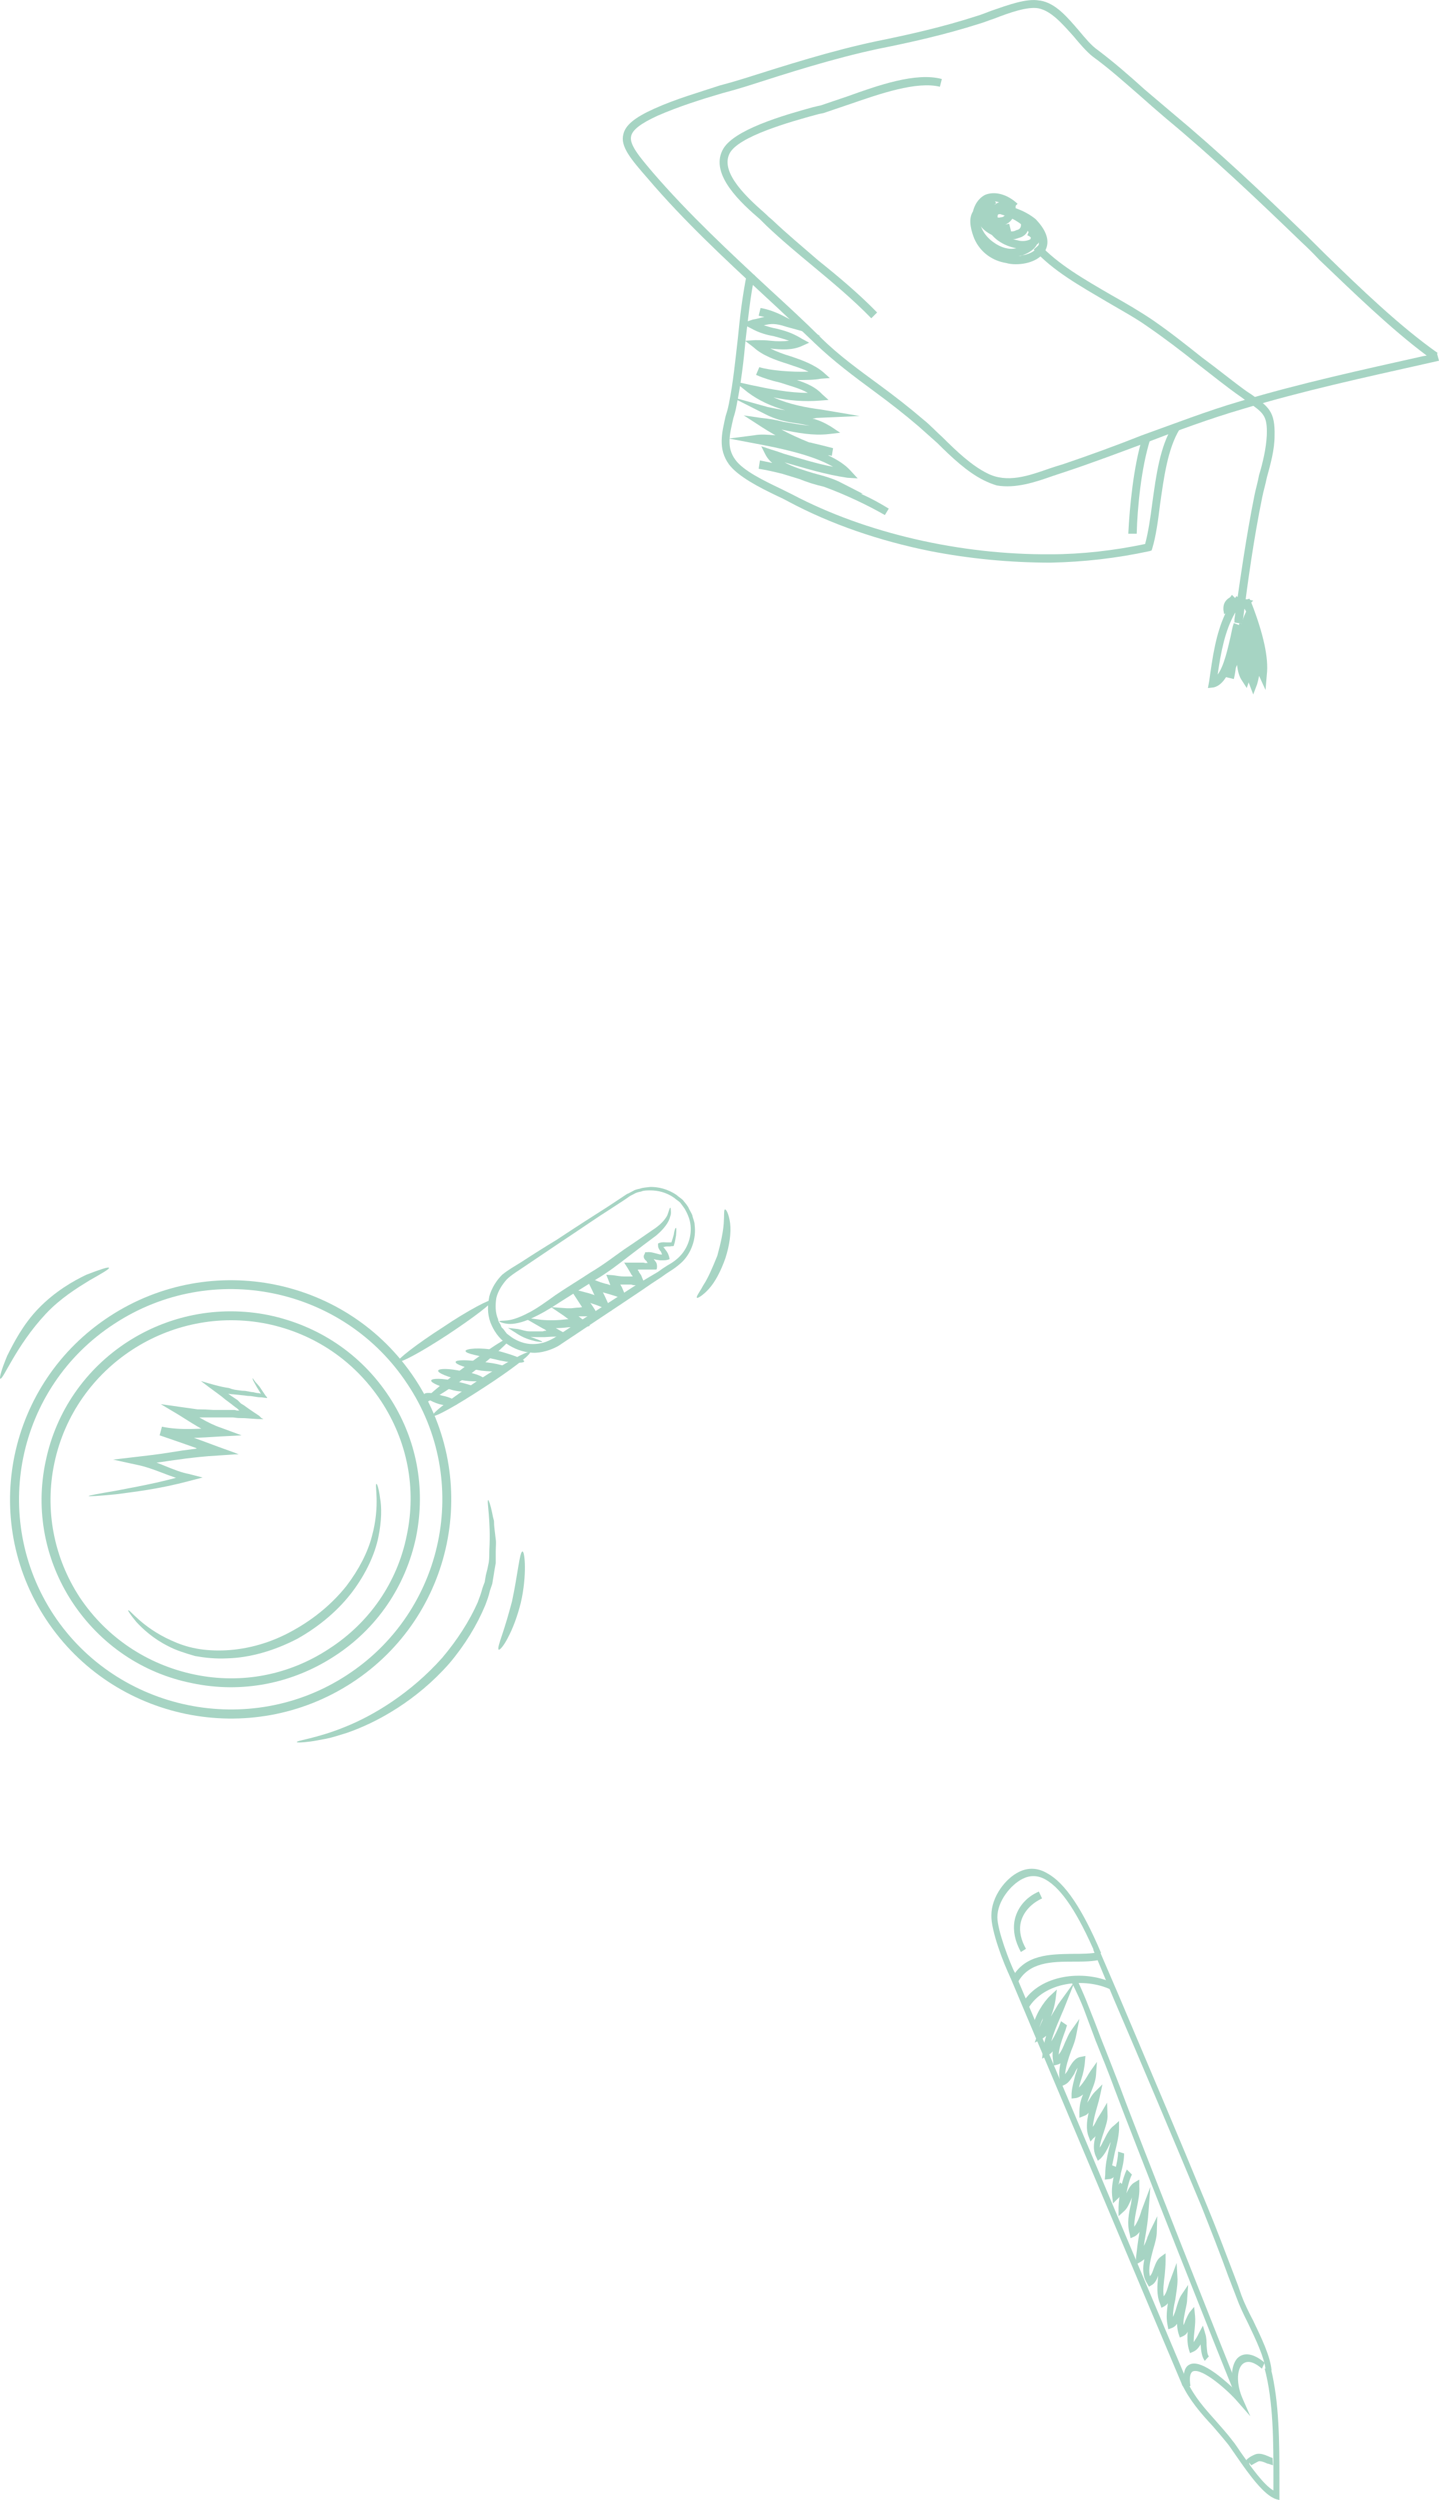 <svg width="114" height="198" viewBox="0 0 114 198" fill="none" xmlns="http://www.w3.org/2000/svg">
<g opacity="0.35">
<path fill-rule="evenodd" clip-rule="evenodd" d="M78.973 38.449C78.631 38.347 78.289 38.212 77.947 38.042C76.614 37.38 75.383 36.208 74.255 35.088C73.742 34.629 73.229 34.171 72.768 33.763C71.639 32.796 70.46 31.879 69.28 31.013C67.691 29.841 66.049 28.619 64.562 27.193C63.229 25.92 61.844 24.595 60.511 23.373C57.382 20.47 54.151 17.465 51.331 14.154C49.998 12.626 49.126 11.607 49.382 10.64C49.536 9.927 50.254 9.315 51.844 8.602C53.536 7.838 55.331 7.329 57.023 6.769C57.673 6.599 58.323 6.412 58.972 6.208C62.203 5.19 65.844 4.018 69.486 3.254C71.998 2.745 74.716 2.134 77.383 1.268C77.742 1.166 78.101 1.013 78.511 0.86C79.845 0.402 81.332 -0.158 82.358 0.046C82.392 0.046 82.409 0.046 82.409 0.046C83.64 0.249 84.563 1.37 85.486 2.439C85.999 3.051 86.46 3.611 86.973 3.967C88.255 4.935 89.486 6.005 90.666 7.074C91.35 7.652 92.05 8.246 92.768 8.857C96.563 12.015 99.897 15.173 103.589 18.738C104.034 19.179 104.495 19.638 104.974 20.113C107.743 22.813 110.923 25.869 113.897 27.957L113.846 28.008L114 28.568L112.872 28.823C108.102 29.892 103.179 30.962 98.461 32.388C95.846 33.152 93.23 34.12 90.717 35.088C88.666 35.852 86.512 36.666 84.358 37.38C84.05 37.481 83.742 37.583 83.435 37.685C81.999 38.194 80.46 38.704 78.973 38.449ZM82.255 0.657C81.383 0.504 79.947 1.013 78.768 1.472C78.306 1.624 77.947 1.777 77.588 1.879C74.87 2.745 72.152 3.356 69.588 3.866C65.998 4.63 62.357 5.801 59.177 6.82C58.528 7.023 57.878 7.21 57.229 7.38C55.485 7.889 53.741 8.449 52.1 9.163C50.767 9.774 50.1 10.283 49.998 10.792C49.844 11.454 50.664 12.422 51.792 13.746C54.613 17.006 57.844 20.011 60.972 22.915C62.306 24.137 63.69 25.41 65.024 26.735C66.46 28.161 68.101 29.332 69.691 30.504C70.87 31.369 72.05 32.286 73.178 33.254C73.691 33.661 74.152 34.171 74.665 34.629C75.793 35.75 76.973 36.87 78.204 37.481C79.794 38.296 81.486 37.685 83.23 37.074C83.537 36.972 83.862 36.87 84.204 36.768C86.307 36.055 88.409 35.291 90.461 34.476C93.025 33.56 95.64 32.541 98.256 31.777C103.025 30.351 107.948 29.281 112.718 28.212L113.026 28.161C110.154 26.021 107.179 23.118 104.512 20.572C104.068 20.096 103.606 19.638 103.128 19.196C99.487 15.682 96.102 12.473 92.358 9.366C91.64 8.755 90.939 8.144 90.255 7.533C89.076 6.514 87.896 5.444 86.563 4.477C86.05 4.069 85.537 3.458 85.025 2.847C84.153 1.879 83.281 0.86 82.255 0.657Z" fill="#008554"/>
<path d="M73.692 43.645C69.641 42.83 65.794 41.505 62.461 39.723C62.222 39.587 61.914 39.434 61.538 39.264C60.153 38.602 58.461 37.736 57.743 36.769C56.871 35.546 57.179 34.324 57.486 32.949C57.589 32.643 57.675 32.32 57.743 31.981C58.102 30.198 58.256 28.466 58.461 26.735C58.615 25.105 58.82 23.373 59.179 21.641L59.794 21.794C59.435 23.475 59.281 25.156 59.076 26.837C58.922 28.517 58.717 30.3 58.358 32.083C58.29 32.456 58.204 32.796 58.102 33.101C57.794 34.426 57.538 35.444 58.256 36.412C58.871 37.278 60.563 38.093 61.846 38.704C62.188 38.874 62.495 39.027 62.769 39.162C68.564 42.218 76.051 43.95 83.231 43.899C85.693 43.899 88.308 43.594 90.719 43.084C90.975 42.117 91.129 41.047 91.283 39.875C91.59 37.634 91.898 35.342 92.924 33.712L93.436 34.018C92.513 35.546 92.206 37.787 91.898 39.977C91.744 41.2 91.59 42.422 91.283 43.441L91.231 43.594L91.078 43.645C88.513 44.205 85.847 44.51 83.231 44.561C80.051 44.561 76.82 44.256 73.692 43.645Z" fill="#008554"/>
<path fill-rule="evenodd" clip-rule="evenodd" d="M79.435 18.891C78.615 18.738 77.846 18.279 77.538 17.668C77.333 17.261 77.23 16.446 78.563 15.58L78.922 16.089C78.854 16.157 78.786 16.208 78.717 16.242C78.751 16.242 78.769 16.242 78.769 16.242C79.025 16.038 79.487 15.733 80.256 16.089L80.461 16.14V16.395C80.461 16.429 80.461 16.463 80.461 16.497C80.974 16.752 81.435 17.108 81.487 17.567C81.589 18.178 81.333 18.687 80.717 18.84C80.358 18.993 79.897 18.993 79.435 18.891ZM79.948 17.719L80.102 18.331C80.273 18.331 80.41 18.297 80.512 18.229C80.82 18.178 80.922 17.974 80.871 17.668C80.82 17.515 80.615 17.312 80.307 17.159C80.102 17.515 79.846 17.719 79.64 17.77C79.743 17.77 79.846 17.753 79.948 17.719ZM78.204 17.515C78.307 17.651 78.427 17.77 78.563 17.872C78.529 17.804 78.512 17.753 78.512 17.719C78.375 17.651 78.273 17.583 78.204 17.515ZM79.128 16.853C79.059 16.955 79.025 17.074 79.025 17.21C79.093 17.244 79.179 17.244 79.281 17.21C79.487 17.21 79.589 17.108 79.692 16.904C79.64 16.904 79.589 16.904 79.538 16.904C79.367 16.87 79.23 16.853 79.128 16.853Z" fill="#008554"/>
<path d="M97.794 49.298V49.043C98.256 45.834 98.717 42.524 99.384 39.213C99.487 38.704 99.641 38.194 99.743 37.634C100.051 36.616 100.307 35.495 100.358 34.476C100.41 32.898 100.102 32.694 98.769 31.777L98.358 31.471C97.179 30.656 95.999 29.689 94.871 28.823C93.589 27.804 92.256 26.785 90.922 25.869C89.999 25.207 88.871 24.595 87.743 23.933C85.589 22.66 83.383 21.438 81.896 19.757L82.358 19.349C83.794 20.928 85.948 22.151 88.05 23.373C89.23 24.035 90.358 24.697 91.332 25.359C92.666 26.276 93.948 27.295 95.23 28.314C96.41 29.179 97.589 30.147 98.717 30.962L99.179 31.268C100.512 32.235 101.025 32.592 100.974 34.527C100.974 35.597 100.666 36.718 100.358 37.838C100.256 38.347 100.102 38.857 99.999 39.366C99.333 42.626 98.871 45.936 98.461 49.145L98.41 49.4L97.794 49.298Z" fill="#008554"/>
<path d="M70.102 40.792C68.769 40.028 67.076 39.213 65.281 38.551C64.615 38.398 63.948 38.194 63.332 37.94C62.888 37.804 62.444 37.668 61.999 37.532C61.349 37.363 60.717 37.227 60.102 37.125L60.204 36.463C60.512 36.531 60.837 36.599 61.178 36.666C60.973 36.497 60.802 36.293 60.666 36.055L60.307 35.342L61.076 35.597C61.418 35.699 61.777 35.818 62.153 35.953C63.384 36.31 64.666 36.717 65.999 36.972C64.358 36.004 61.538 35.444 59.896 35.139L57.742 34.731L59.742 34.476C60.255 34.374 60.819 34.425 61.435 34.476C60.956 34.205 60.512 33.933 60.102 33.661L58.922 32.898L60.307 33.101C60.871 33.152 61.486 33.254 62.05 33.407C62.717 33.509 63.435 33.661 64.153 33.712C63.794 33.661 63.435 33.56 63.025 33.509C62.307 33.407 61.486 33.254 60.614 32.796L57.896 31.42L60.819 32.235C61.332 32.337 61.794 32.439 62.204 32.49C61.127 32.184 60.102 31.726 59.23 31.064L58.153 30.198L59.537 30.504C60.973 30.809 62.512 31.115 63.999 31.115C63.384 30.758 62.563 30.555 61.794 30.3C61.127 30.147 60.461 29.943 59.896 29.689L60.153 29.078C60.973 29.332 62.666 29.485 64.05 29.434C63.538 29.179 62.973 29.026 62.409 28.823C61.435 28.517 60.409 28.161 59.691 27.498L59.025 26.989L59.845 26.938C60.255 26.938 60.666 26.938 61.076 26.989C61.537 27.04 62.05 27.04 62.512 26.989C62.102 26.836 61.691 26.735 61.332 26.633C60.768 26.531 60.153 26.378 59.435 25.971L58.717 25.614L59.64 25.308C59.999 25.258 60.255 25.156 60.563 25.105C60.426 25.071 60.272 25.037 60.102 25.003L60.255 24.392C61.127 24.544 61.845 24.901 62.512 25.258L65.025 26.633L62.255 25.869C61.486 25.614 61.076 25.614 60.512 25.767C60.871 25.869 61.178 25.971 61.486 26.021C62.102 26.174 62.717 26.327 63.538 26.836L64.102 27.142L63.538 27.397C62.768 27.753 61.896 27.702 61.025 27.6C61.538 27.855 62.102 28.059 62.614 28.212C63.538 28.517 64.512 28.874 65.23 29.485L65.743 29.943L65.025 29.994C64.512 30.096 63.845 30.096 63.127 30.096C63.897 30.351 64.615 30.656 65.127 31.217L65.64 31.675L64.974 31.726C63.743 31.828 62.461 31.726 61.281 31.471C62.512 32.032 63.897 32.286 65.076 32.439L68.102 32.948L64.666 33.101C64.563 33.135 64.461 33.152 64.358 33.152C64.82 33.254 65.281 33.458 65.794 33.763L66.563 34.273L65.692 34.374C64.409 34.527 63.127 34.273 61.896 34.018C62.563 34.374 63.332 34.731 64.102 35.037C64.17 35.037 64.255 35.054 64.358 35.088C64.939 35.223 65.486 35.359 65.999 35.495L65.897 36.106C65.794 36.072 65.692 36.055 65.589 36.055C66.358 36.412 66.974 36.819 67.384 37.278L67.948 37.889L67.127 37.838C65.384 37.583 63.743 37.074 62.153 36.616C62.768 36.972 63.64 37.227 64.461 37.481C65.23 37.685 65.999 37.889 66.666 38.245L68.358 39.111H68.204C69.025 39.468 69.743 39.875 70.41 40.283L70.102 40.792Z" fill="#008554"/>
<path d="M69.024 25.207C67.588 23.73 65.999 22.405 64.409 21.081C63.178 20.062 61.896 18.993 60.716 17.872C60.58 17.736 60.409 17.567 60.203 17.363C58.716 16.09 56.255 13.848 57.229 11.913C57.998 10.283 62.152 9.112 64.358 8.501C64.631 8.433 64.853 8.382 65.024 8.348C65.64 8.144 66.358 7.889 67.127 7.635C69.537 6.769 72.563 5.699 74.614 6.259L74.46 6.871C72.614 6.412 69.691 7.431 67.332 8.246C66.563 8.501 65.845 8.755 65.229 8.959C65.024 8.993 64.802 9.044 64.563 9.112C62.716 9.621 58.46 10.793 57.793 12.168C57.024 13.696 59.28 15.733 60.614 16.904C60.819 17.108 61.007 17.278 61.178 17.414C62.357 18.534 63.588 19.553 64.819 20.623C66.409 21.896 68.05 23.271 69.486 24.748L69.024 25.207Z" fill="#008554"/>
<path fill-rule="evenodd" clip-rule="evenodd" d="M95.693 54.493L95.796 53.933C96.052 52.099 96.309 50.215 97.078 48.585L96.975 48.636L96.924 48.33C96.873 47.719 97.181 47.464 97.437 47.312C97.505 47.244 97.557 47.176 97.591 47.108L97.847 47.363L97.95 47.21L98.155 47.363C98.309 47.363 98.617 47.464 98.668 47.464H98.822L98.975 47.413C99.01 47.447 99.027 47.481 99.027 47.515L99.283 47.566L99.129 47.719C100.104 50.215 100.514 52.15 100.36 53.424L100.258 54.646L99.745 53.526C99.711 53.729 99.659 53.95 99.591 54.188L99.283 55.003L98.975 54.188C98.941 54.12 98.924 54.069 98.924 54.035L98.77 54.493L98.411 53.933C98.155 53.576 98.052 53.118 98.001 52.66C97.967 52.727 97.933 52.812 97.899 52.914C97.864 53.22 97.813 53.508 97.745 53.78L97.129 53.627C96.873 54.035 96.565 54.34 96.155 54.442L95.693 54.493ZM97.847 48.534C97.027 49.96 96.719 51.692 96.463 53.424C96.975 52.761 97.283 51.284 97.488 50.419C97.591 49.96 97.642 49.604 97.745 49.349L98.155 49.502C98.155 49.434 98.172 49.383 98.206 49.349L98.36 49.4C98.428 49.162 98.497 48.959 98.565 48.789L98.719 48.432C98.685 48.364 98.634 48.279 98.565 48.178C98.309 48.381 98.104 48.483 97.847 48.534Z" fill="#008554"/>
<path fill-rule="evenodd" clip-rule="evenodd" d="M79.693 20.826C78.718 20.674 77.692 20.062 77.18 18.891C76.804 17.94 76.769 17.227 77.077 16.752C77.282 15.937 77.744 15.58 78.052 15.427C78.821 15.122 79.795 15.376 80.616 16.14L80.308 16.446C81.026 16.65 81.693 17.057 82.052 17.363C83.077 18.432 83.077 19.196 82.872 19.706C82.564 20.47 81.59 20.928 80.462 20.928C80.188 20.928 79.932 20.894 79.693 20.826ZM82.154 19.349C82 19.655 81.641 20.011 80.872 20.266C80.804 20.266 80.735 20.266 80.667 20.266C81.436 20.215 82.052 19.91 82.257 19.451C82.291 19.383 82.308 19.298 82.308 19.196C82.274 19.264 82.223 19.315 82.154 19.349ZM77.692 17.006C77.658 17.176 77.641 17.346 77.641 17.516C77.641 18.025 78.052 18.738 78.718 19.196C79.282 19.604 79.949 19.808 80.513 19.655C79.539 19.502 78.359 18.789 78.205 17.821C78.103 17.363 78.205 17.006 78.308 16.802C78.052 16.802 77.846 16.854 77.692 17.006ZM79.231 16.955C79.163 16.955 79.094 16.972 79.026 17.006C78.975 17.057 78.718 17.159 78.821 17.719C78.923 18.381 79.846 18.891 80.667 19.044C80.821 19.095 81.282 19.145 81.641 18.942C81.641 18.908 81.641 18.891 81.641 18.891C81.675 18.857 81.675 18.823 81.641 18.789C81.573 18.721 81.487 18.67 81.385 18.636L81.487 18.381C81.231 17.974 80.667 17.516 79.949 17.21C79.71 17.108 79.47 17.023 79.231 16.955ZM79.026 15.988C78.752 15.92 78.513 15.937 78.308 16.038C78.24 16.073 78.171 16.123 78.103 16.191C78.462 16.14 78.872 16.191 79.334 16.293C79.47 16.293 79.624 16.31 79.795 16.344C79.522 16.14 79.265 16.022 79.026 15.988Z" fill="#008554"/>
<path d="M89.385 42.269C89.487 40.181 89.795 36.921 90.513 34.629L91.128 34.782C90.41 37.023 90.103 40.232 90.052 42.269H89.385Z" fill="#008554"/>
</g>
<g opacity="0.35">
<path fill-rule="evenodd" clip-rule="evenodd" d="M32.869 109.193C38.167 117.2 35.956 127.999 27.894 133.26C19.832 138.522 8.959 136.28 3.661 128.273C-1.637 120.266 0.621 109.514 8.683 104.252C16.745 98.99 27.571 101.186 32.869 109.193ZM4.26 127.907C9.328 135.548 19.785 137.698 27.479 132.665C35.219 127.633 37.384 117.246 32.27 109.605C27.203 101.918 16.791 99.768 9.051 104.847C1.312 109.88 -0.808 120.22 4.26 127.907Z" fill="#008554"/>
<path fill-rule="evenodd" clip-rule="evenodd" d="M30.797 110.566C33.008 113.906 33.745 117.841 32.962 121.73C32.133 125.665 29.829 129.005 26.512 131.155C23.149 133.352 19.141 134.129 15.225 133.306C11.309 132.528 7.946 130.24 5.735 126.9C3.57 123.606 2.787 119.625 3.616 115.736C5.274 107.683 13.198 102.513 21.306 104.16C25.222 104.984 28.585 107.226 30.797 110.566ZM6.334 126.534C8.453 129.691 11.678 131.842 15.41 132.62C19.141 133.397 22.919 132.665 26.098 130.561C29.277 128.502 31.488 125.299 32.225 121.593C33.008 117.887 32.271 114.135 30.198 110.978C28.079 107.775 24.9 105.624 21.168 104.847C13.475 103.291 5.919 108.232 4.307 115.873C3.524 119.58 4.261 123.377 6.334 126.534Z" fill="#008554"/>
<path d="M40.426 105.944C40.564 106.081 39.136 107.408 37.201 108.872C35.312 110.245 33.608 111.251 33.515 111.114C33.377 110.931 34.851 109.696 36.786 108.277C38.675 106.859 40.288 105.806 40.426 105.944Z" fill="#008554"/>
<path d="M38.999 102.97C39.091 103.153 37.525 104.342 35.452 105.715C33.425 107.042 31.674 108.003 31.536 107.82C31.444 107.682 33.01 106.447 35.083 105.12C37.11 103.747 38.907 102.832 38.999 102.97Z" fill="#008554"/>
<path fill-rule="evenodd" clip-rule="evenodd" d="M49.687 94.552C49.718 94.552 49.872 94.475 50.148 94.323C50.286 94.231 50.471 94.186 50.701 94.14C50.931 94.048 51.208 94.048 51.53 94.002C52.129 94.002 52.866 94.14 53.603 94.643C53.741 94.78 53.926 94.872 54.11 95.055C54.248 95.238 54.386 95.375 54.525 95.604C54.617 95.833 54.755 96.016 54.847 96.244C54.893 96.519 55.031 96.748 55.031 97.022C55.17 98.029 54.801 99.31 53.88 100.088C53.634 100.301 53.388 100.484 53.142 100.637C52.897 100.789 52.651 100.957 52.405 101.14C51.883 101.476 51.361 101.826 50.839 102.192C49.795 102.894 48.72 103.611 47.614 104.343C46.508 105.075 45.388 105.822 44.251 106.585C43.698 106.905 42.869 107.18 42.178 107.134C41.395 107.088 40.704 106.814 40.105 106.402C39.506 105.99 39.091 105.35 38.861 104.755C38.585 104.023 38.631 103.336 38.769 102.65C38.953 102.009 39.322 101.415 39.782 100.957C40.289 100.545 40.796 100.271 41.303 99.951C42.285 99.31 43.207 98.73 44.067 98.212C45.725 97.114 47.154 96.199 48.167 95.558C49.135 94.918 49.687 94.552 49.687 94.552ZM48.305 95.787C47.292 96.427 45.91 97.388 44.251 98.486C43.391 99.066 42.485 99.676 41.533 100.317C41.072 100.637 40.52 100.957 40.151 101.323C39.782 101.735 39.46 102.238 39.322 102.787C39.23 103.336 39.23 103.977 39.46 104.48C39.46 104.617 39.552 104.755 39.644 104.892L39.736 105.121C39.736 105.121 39.828 105.212 39.874 105.258L40.151 105.624L40.52 105.899C40.98 106.219 41.579 106.448 42.178 106.448C42.823 106.448 43.284 106.31 43.929 105.944C45.034 105.212 46.14 104.495 47.246 103.794C48.382 103.062 49.472 102.36 50.517 101.689C51.069 101.354 51.607 101.033 52.129 100.728C52.375 100.545 52.62 100.378 52.866 100.225C53.142 100.073 53.373 99.92 53.557 99.767C54.432 99.081 54.801 97.983 54.709 97.068C54.663 96.565 54.478 96.153 54.248 95.741C54.156 95.604 54.018 95.421 53.88 95.238C53.741 95.1 53.557 95.009 53.419 94.872C52.774 94.414 52.083 94.277 51.53 94.277C51.254 94.277 50.977 94.277 50.793 94.368C50.563 94.414 50.378 94.46 50.24 94.552C49.994 94.674 49.856 94.75 49.825 94.78C49.779 94.826 49.227 95.192 48.305 95.787Z" fill="#008554"/>
<path d="M53.096 95.65C53.127 95.65 53.142 95.711 53.142 95.833C53.142 95.924 53.188 96.107 53.096 96.336C53.004 96.794 52.589 97.343 51.99 97.846C51.376 98.304 50.67 98.838 49.871 99.448C49.042 100.088 48.167 100.774 47.153 101.369C46.186 101.964 45.264 102.559 44.389 103.108C43.56 103.657 42.777 104.114 42.039 104.435C41.349 104.755 40.657 104.892 40.243 104.847C39.782 104.801 39.552 104.664 39.552 104.664C39.598 104.572 39.828 104.618 40.197 104.572C40.611 104.526 41.164 104.343 41.855 103.977C42.5 103.657 43.191 103.154 44.02 102.559C44.896 101.964 45.817 101.415 46.785 100.774C47.798 100.18 48.673 99.493 49.457 98.944C50.286 98.395 51.069 97.846 51.668 97.434C52.313 97.022 52.681 96.611 52.866 96.245C53.004 95.879 53.05 95.65 53.096 95.65Z" fill="#008554"/>
<path d="M53.558 97.251C53.589 97.251 53.589 97.45 53.558 97.846C53.512 98.029 53.512 98.258 53.374 98.67C53.328 98.716 53.189 98.67 53.097 98.716C53.005 98.716 52.913 98.716 52.821 98.716C52.759 98.716 52.683 98.731 52.59 98.761C52.529 98.761 52.498 98.761 52.498 98.761H52.452C52.406 98.761 52.452 98.807 52.314 98.67L52.36 98.624C52.422 98.624 52.468 98.624 52.498 98.624V98.67C52.529 98.7 52.544 98.731 52.544 98.761C52.606 98.822 52.667 98.899 52.729 98.99C52.913 99.219 53.005 99.448 53.051 99.722C52.898 99.783 52.744 99.814 52.59 99.814H52.268L51.992 99.768C51.761 99.722 51.531 99.631 51.301 99.676C51.331 99.615 51.362 99.554 51.393 99.493C51.393 99.493 51.393 99.493 51.439 99.493C51.439 99.493 51.485 99.448 51.531 99.448C51.531 99.493 51.531 99.493 51.623 99.539C51.761 99.676 51.9 99.859 51.992 99.997C52.053 100.149 52.068 100.302 52.038 100.454C52.038 100.454 52.038 100.5 51.992 100.546H51.9H51.623C51.347 100.546 51.039 100.546 50.702 100.546H50.609H50.563C50.563 100.591 50.517 100.546 50.517 100.591L50.609 100.683V100.729L50.794 101.003C50.886 101.247 50.993 101.491 51.116 101.735L51.208 101.918C51.162 101.918 51.07 101.918 51.024 101.918L50.609 101.827C50.471 101.827 50.379 101.781 50.195 101.781C50.149 101.781 50.011 101.735 50.011 101.735H49.919H49.458C49.181 101.735 48.813 101.735 48.49 101.69C48.613 101.537 48.736 101.4 48.859 101.278L48.997 101.461L49.273 101.964C49.396 102.269 49.535 102.574 49.688 102.879C49.596 102.879 49.412 102.788 49.273 102.788C49.089 102.742 48.997 102.742 48.767 102.65L48.168 102.467L47.845 102.376C47.707 102.33 47.753 102.33 47.753 102.33L47.891 102.605C48.076 103.001 48.26 103.413 48.444 103.84C48.291 103.779 48.122 103.703 47.938 103.611C47.661 103.52 47.431 103.428 47.2 103.337L46.786 103.199L46.74 103.154C46.924 103.398 47.093 103.657 47.246 103.932L47.385 104.115L47.431 104.206C47.477 104.252 47.477 104.298 47.431 104.252H47.016H46.555H46.141H45.726L45.266 104.298L44.759 104.252C44.851 104.038 44.928 103.825 44.989 103.611C45.219 103.794 46.003 104.343 46.509 104.801C47.062 105.121 46.371 105.03 46.095 105.075C45.726 105.075 45.358 105.091 44.989 105.121C44.252 105.213 43.515 105.213 42.778 105.075C42.839 104.892 42.901 104.709 42.962 104.526L43.285 104.755C43.469 104.847 43.653 104.953 43.837 105.075C44.206 105.289 44.559 105.487 44.897 105.67L45.127 105.807H44.851C44.636 105.838 44.436 105.853 44.252 105.853C43.883 105.853 43.515 105.868 43.146 105.899C43.023 105.899 42.901 105.899 42.778 105.899C42.686 105.899 42.593 105.899 42.501 105.899C42.286 105.899 42.087 105.884 41.902 105.853C41.534 105.807 41.211 105.67 40.935 105.624C40.966 105.502 41.012 105.396 41.073 105.304C41.58 105.716 42.087 105.899 42.455 106.036C42.793 106.158 42.962 106.235 42.962 106.265C42.931 106.296 42.747 106.28 42.409 106.219C42.041 106.128 41.488 105.991 40.889 105.579L40.244 105.167L41.027 105.258C41.303 105.304 41.626 105.441 41.949 105.441C42.133 105.441 42.317 105.441 42.501 105.441C42.593 105.441 42.686 105.441 42.778 105.441H43.008C43.069 105.411 43.131 105.396 43.192 105.396H43.285L43.238 105.35C43.208 105.319 43.162 105.289 43.1 105.258L43.008 105.213L42.686 105.03L41.488 104.343L42.87 104.526C43.515 104.587 44.206 104.572 44.943 104.481C44.989 104.481 45.081 104.481 45.035 104.481C44.989 104.435 45.081 104.526 44.667 104.206L43.653 103.52L44.897 103.611H45.266L45.68 103.566C45.834 103.566 45.987 103.55 46.141 103.52C46.141 103.52 46.187 103.611 46.141 103.566C45.803 103.047 45.465 102.528 45.127 102.01C45.649 102.162 46.156 102.3 46.648 102.422L47.062 102.559L47.108 102.605C46.985 102.33 46.847 102.04 46.694 101.735L46.463 101.186V101.141L46.555 101.186L46.694 101.232L46.97 101.324L47.569 101.552C47.753 101.598 47.984 101.69 48.076 101.69L48.352 101.781L48.214 101.415L48.03 100.958L48.629 101.003C48.905 101.049 49.181 101.095 49.458 101.095H49.919H50.057H50.103C50.149 101.141 50.103 101.095 50.103 101.049C50.103 101.003 50.103 101.049 50.057 101.003L49.872 100.683C49.75 100.469 49.627 100.271 49.504 100.088L49.458 99.997C49.412 99.951 49.504 99.997 49.504 99.997H49.688H50.057C50.302 99.997 50.533 99.997 50.748 99.997C50.794 99.997 50.886 99.997 50.932 99.997H50.978L51.162 100.042C51.208 99.997 51.301 100.042 51.301 100.042C51.301 100.012 51.285 99.981 51.255 99.951L51.208 99.859C51.208 99.859 51.116 99.814 51.07 99.722C51.024 99.676 50.932 99.493 51.07 99.31L51.116 99.173H51.255C51.577 99.127 51.9 99.265 52.13 99.31C52.268 99.356 52.314 99.356 52.452 99.356C52.406 99.265 52.406 99.219 52.36 99.127C52.299 99.066 52.253 99.005 52.222 98.944C52.176 98.853 52.13 98.807 52.13 98.578V98.487L52.222 98.441C52.498 98.35 52.637 98.395 52.821 98.395C53.005 98.395 53.097 98.395 53.189 98.395C53.236 98.258 53.328 97.984 53.374 97.8C53.42 97.434 53.512 97.206 53.558 97.251Z" fill="#008554"/>
<path d="M29.829 117.521C29.875 117.521 30.013 117.887 30.105 118.619C30.244 119.351 30.244 120.449 29.967 121.776C29.691 123.103 29 124.613 27.94 126.031C26.88 127.449 25.36 128.776 23.563 129.783C21.721 130.744 19.786 131.293 17.989 131.339C17.068 131.384 16.238 131.293 15.455 131.156C14.672 130.927 13.935 130.698 13.336 130.378C12.138 129.783 11.309 129.005 10.802 128.456C10.341 127.907 10.111 127.541 10.157 127.541C10.249 127.404 11.217 128.868 13.566 129.92C14.165 130.195 14.81 130.424 15.547 130.561C16.284 130.698 17.114 130.744 17.943 130.698C19.648 130.607 21.49 130.103 23.195 129.142C24.945 128.182 26.374 126.946 27.433 125.619C28.447 124.292 29.138 122.92 29.46 121.684C30.151 119.168 29.645 117.521 29.829 117.521Z" fill="#008554"/>
<path d="M20.016 109.148C20.016 109.148 20.093 109.254 20.247 109.468C20.339 109.559 20.446 109.682 20.569 109.834C20.692 110.017 20.846 110.246 21.03 110.52C21.091 110.581 21.137 110.642 21.168 110.703C21.168 110.749 21.076 110.703 20.984 110.703C20.83 110.673 20.661 110.658 20.477 110.658C20.293 110.627 20.093 110.597 19.878 110.566C19.724 110.566 19.556 110.551 19.371 110.52C19.095 110.49 18.803 110.459 18.496 110.429C18.312 110.429 18.174 110.383 18.081 110.383C18.266 110.52 18.404 110.612 18.819 110.886L19.003 111.069L19.095 111.161L19.325 111.298C19.571 111.481 19.832 111.664 20.108 111.847L20.523 112.122L20.707 112.305L20.799 112.351C20.846 112.396 20.892 112.396 20.846 112.396C20.538 112.396 20.216 112.381 19.878 112.351C19.571 112.32 19.248 112.305 18.911 112.305C18.772 112.305 18.542 112.259 18.45 112.259H18.127C17.728 112.259 17.314 112.259 16.884 112.259C16.453 112.259 16.024 112.259 15.594 112.259C15.133 112.198 14.672 112.137 14.211 112.076C14.304 111.893 14.38 111.695 14.442 111.481C15.455 112.03 16.423 112.717 17.529 113.083L19.141 113.677L17.39 113.769C15.916 113.86 14.35 113.998 12.691 113.677C12.753 113.464 12.814 113.235 12.876 112.991L13.152 113.083C14.104 113.418 15.041 113.754 15.962 114.089C16.853 114.425 17.728 114.745 18.588 115.05L18.911 115.187H18.588L17.897 115.233C17.436 115.264 16.976 115.294 16.515 115.325C15.455 115.416 15.225 115.462 14.764 115.508C14.304 115.569 13.858 115.63 13.428 115.691C12.599 115.828 11.724 115.919 10.895 116.011C10.925 115.797 10.941 115.584 10.941 115.37C12.507 115.736 13.751 116.514 14.995 116.743L16.054 117.017L14.995 117.292C12.599 117.933 10.572 118.161 9.19 118.344C7.808 118.482 7.025 118.527 7.025 118.482C7.025 118.436 7.808 118.299 9.144 118.07C10.526 117.795 12.507 117.475 14.857 116.789C14.857 116.941 14.857 117.109 14.857 117.292C13.52 117.017 12.23 116.285 10.848 116.011L8.96 115.599L10.895 115.37C11.678 115.279 12.507 115.187 13.336 115.05C14.073 114.928 14.81 114.821 15.547 114.73C15.594 114.73 15.547 114.684 15.547 114.684C14.688 114.379 13.812 114.074 12.921 113.769L12.645 113.677L12.829 112.991C14.35 113.311 15.87 113.128 17.39 113.083C17.36 113.296 17.329 113.525 17.298 113.769C16.054 113.311 15.087 112.625 14.119 112.03L12.737 111.207L14.35 111.435C14.78 111.496 15.21 111.557 15.64 111.618C16.07 111.618 16.484 111.634 16.884 111.664C17.314 111.664 17.728 111.664 18.127 111.664H18.45C18.542 111.664 18.542 111.664 18.588 111.664L18.772 111.71H18.957L18.911 111.664C18.88 111.634 18.849 111.603 18.819 111.573C18.696 111.481 18.573 111.39 18.45 111.298C18.358 111.207 18.081 111.024 17.851 110.841C17.636 110.658 17.421 110.49 17.206 110.337C16.745 110.002 16.315 109.682 15.916 109.376C16.699 109.605 17.436 109.834 18.127 109.926C18.281 109.987 18.434 110.032 18.588 110.063L18.911 110.109C19.095 110.139 19.264 110.154 19.417 110.154C19.602 110.185 19.77 110.215 19.924 110.246C20.016 110.246 20.108 110.261 20.201 110.292C20.323 110.322 20.431 110.337 20.523 110.337C20.569 110.337 20.615 110.383 20.661 110.383L20.615 110.292C20.4 109.956 20.247 109.697 20.154 109.514C20.032 109.3 19.985 109.178 20.016 109.148Z" fill="#008554"/>
<path d="M38.674 118.802C38.72 118.802 38.858 119.168 38.997 119.854C39.027 120.037 39.074 120.236 39.135 120.449C39.135 120.663 39.15 120.891 39.181 121.135C39.212 121.379 39.242 121.639 39.273 121.913C39.319 122.188 39.273 122.508 39.273 122.828C39.273 123.103 39.273 123.469 39.273 123.789C39.212 124.125 39.15 124.491 39.089 124.887C39.058 125.07 39.027 125.253 38.997 125.436C38.935 125.619 38.874 125.802 38.812 125.985C38.72 126.397 38.582 126.763 38.444 127.129C37.799 128.685 36.831 130.286 35.587 131.751C33.008 134.679 29.875 136.417 27.479 137.241C26.88 137.424 26.328 137.607 25.867 137.699C25.36 137.79 24.945 137.882 24.577 137.927C23.886 138.019 23.517 138.019 23.517 137.973C23.471 137.836 25.038 137.699 27.295 136.784C29.599 135.868 32.547 134.084 35.035 131.293C36.233 129.875 37.2 128.365 37.845 126.901C37.983 126.535 38.121 126.168 38.214 125.802C38.275 125.619 38.336 125.452 38.398 125.299C38.428 125.116 38.459 124.933 38.49 124.75C38.582 124.415 38.659 124.079 38.72 123.743C38.766 123.423 38.766 123.103 38.766 122.783C38.904 120.358 38.536 118.848 38.674 118.802Z" fill="#008554"/>
<path d="M8.638 100.408C8.684 100.5 8.039 100.866 7.072 101.415C6.104 102.01 4.768 102.833 3.616 104.068C1.267 106.585 0.253 109.284 0.023 109.193C-0.069 109.147 0.115 108.461 0.576 107.363C1.083 106.356 1.82 104.892 3.064 103.611C4.354 102.284 5.782 101.46 6.841 100.957C7.901 100.545 8.592 100.317 8.638 100.408Z" fill="#008554"/>
<path d="M41.395 122.873C41.579 122.873 41.763 124.749 41.257 126.945C40.98 128.044 40.612 129.004 40.243 129.691C39.921 130.331 39.598 130.697 39.506 130.652C39.414 130.56 39.552 130.148 39.782 129.462C40.013 128.776 40.289 127.861 40.566 126.808C41.026 124.658 41.164 122.873 41.395 122.873Z" fill="#008554"/>
<path d="M57.427 95.787C57.519 95.741 57.749 96.153 57.842 96.885C57.934 97.617 57.796 98.624 57.473 99.63C57.105 100.683 56.644 101.552 56.137 102.101C55.676 102.605 55.262 102.833 55.216 102.788C55.124 102.696 55.4 102.376 55.722 101.781C56.091 101.232 56.46 100.363 56.828 99.448C57.105 98.441 57.289 97.572 57.335 96.885C57.381 96.245 57.335 95.833 57.427 95.787Z" fill="#008554"/>
<path d="M41.991 107.088C42.083 107.271 40.47 108.507 38.351 109.879C36.186 111.298 34.389 112.304 34.297 112.121C34.159 111.938 35.817 110.703 37.937 109.284C40.056 107.912 41.899 106.905 41.991 107.088Z" fill="#008554"/>
<path d="M33.607 110.429C33.653 110.246 34.298 110.292 34.989 110.521C35.726 110.658 36.279 110.978 36.233 111.161C36.187 111.344 35.542 111.39 34.805 111.207C34.068 110.978 33.515 110.612 33.607 110.429Z" fill="#008554"/>
<path d="M34.161 109.331C34.207 109.148 35.037 109.148 36.05 109.377C37.018 109.606 37.847 109.834 37.801 110.017C37.847 110.2 36.925 110.338 35.912 110.109C34.898 109.834 34.115 109.514 34.161 109.331Z" fill="#008554"/>
<path d="M36.096 107.866C36.096 107.683 37.064 107.683 38.215 107.866C39.367 107.958 40.288 108.232 40.288 108.415C40.288 108.598 39.321 108.69 38.123 108.553C36.971 108.37 36.05 108.049 36.096 107.866Z" fill="#008554"/>
<path d="M36.877 106.998C36.877 106.815 37.983 106.677 39.319 106.952C40.563 107.272 41.53 107.638 41.53 107.821C41.484 108.004 40.379 107.958 39.135 107.638C37.891 107.364 36.923 107.226 36.877 106.998Z" fill="#008554"/>
<path d="M34.712 108.552C34.758 108.369 35.587 108.369 36.601 108.598C37.614 108.735 38.397 109.056 38.351 109.239C38.351 109.422 37.476 109.468 36.462 109.285C35.449 109.056 34.666 108.735 34.712 108.552Z" fill="#008554"/>
</g>
<g opacity="0.35">
<path d="M94.129 188.792L93.691 188.973L79.925 156.336L80.364 156.155L94.129 188.792Z" fill="#008554"/>
<path d="M98.254 189.517L97.852 189.662C96.939 187.486 89.527 168.775 88.323 165.511C87.848 164.206 87.3 162.864 86.789 161.595C86.472 160.748 86.156 159.902 85.84 159.056C85.365 157.86 84.854 156.917 84.854 156.917L85.255 156.663C85.292 156.699 85.767 157.678 86.241 158.911C86.582 159.757 86.911 160.603 87.227 161.45C87.738 162.719 88.249 164.06 88.761 165.366C89.892 168.485 97.378 187.414 98.254 189.517Z" fill="#008554"/>
<path d="M100.738 187.74L100.264 187.667C100.154 186.688 99.497 185.31 98.876 184.005C98.511 183.28 98.182 182.591 97.963 181.974C97.744 181.394 97.525 180.826 97.306 180.27C96.649 178.457 95.919 176.607 95.188 174.758C92.888 169.246 90.515 163.625 88.178 158.186L86.608 154.414L87.01 154.269L88.616 158.004C90.916 163.444 93.326 169.101 95.59 174.613C96.357 176.462 97.05 178.312 97.744 180.125C97.963 180.681 98.17 181.249 98.365 181.829C98.584 182.409 98.913 183.098 99.278 183.787C99.935 185.165 100.629 186.58 100.738 187.74Z" fill="#008554"/>
<path d="M99.056 191.366L98.071 190.242C97.34 189.372 95.223 187.486 94.492 187.813C94.273 187.934 94.213 188.32 94.31 188.973H93.835C93.689 188.03 93.823 187.462 94.237 187.269C95.04 186.834 96.72 188.212 97.706 189.154C97.487 188.139 97.596 187.232 98.034 186.761C98.545 186.253 99.349 186.398 100.188 187.124L99.969 187.595C99.312 187.015 98.764 186.906 98.399 187.269C97.961 187.74 97.961 188.864 98.436 189.952L99.056 191.366Z" fill="#008554"/>
<path d="M87.265 155.176C86.607 155.357 85.841 155.357 85.037 155.357C83.285 155.357 81.496 155.393 80.619 157.025L80.181 156.626C81.204 154.777 83.175 154.777 84.928 154.741C85.695 154.741 86.461 154.741 87.082 154.596L87.265 155.176Z" fill="#008554"/>
<path d="M87.997 157.569C85.916 156.59 82.703 156.953 81.461 159.056L81.023 158.621C82.374 156.373 85.843 155.974 88.106 157.026L87.997 157.569Z" fill="#008554"/>
<path d="M87.228 154.668L86.826 154.85C85.402 151.55 84.124 149.591 82.847 148.866C82.226 148.504 81.605 148.504 81.021 148.794C80.072 149.265 79.013 150.571 79.013 151.84C79.013 152.855 79.962 155.393 80.473 156.409L80.072 156.663C79.524 155.575 78.501 152.891 78.538 151.695C78.538 150.208 79.67 148.757 80.729 148.25C81.459 147.887 82.226 147.923 82.956 148.358C84.38 149.12 85.768 151.223 87.228 154.668Z" fill="#008554"/>
<path d="M80.876 154.596C80.413 153.75 80.243 152.94 80.365 152.166C80.547 151.115 81.278 150.244 82.3 149.809L82.555 150.353C81.825 150.679 81.022 151.368 80.839 152.384C80.742 152.988 80.888 153.641 81.278 154.342L80.876 154.596Z" fill="#008554"/>
<path d="M101.357 198.002L101.102 197.93C100.152 197.64 98.948 195.972 97.998 194.594C97.743 194.231 97.524 193.905 97.341 193.651C96.939 193.143 96.501 192.636 96.063 192.128C95.15 191.149 94.237 190.097 93.617 188.792L94.055 188.61C94.603 189.807 95.442 190.75 96.319 191.729C96.757 192.237 97.231 192.744 97.633 193.288C97.852 193.542 98.071 193.905 98.327 194.267C99.094 195.355 100.116 196.806 100.883 197.241C100.883 196.902 100.883 196.564 100.883 196.226C100.883 193.397 100.883 190.206 100.189 187.595L100.664 187.522C101.357 190.242 101.357 193.506 101.357 196.371C101.357 196.806 101.357 197.253 101.357 197.712V198.002Z" fill="#008554"/>
<path fill-rule="evenodd" clip-rule="evenodd" d="M88.032 172.546C87.984 172.57 87.923 172.582 87.85 172.582L87.521 172.619L87.558 172.22C87.558 171.494 87.704 170.842 87.85 170.189C87.898 170.02 87.947 169.838 87.996 169.645C87.947 169.718 87.911 169.79 87.886 169.863C87.704 170.262 87.485 170.66 87.192 170.951L86.974 171.132L86.827 170.805C86.572 170.262 86.645 169.718 86.791 169.174C86.742 169.246 86.681 169.307 86.608 169.355L86.389 169.609L86.243 169.21C86.024 168.666 86.097 167.977 86.243 167.324C86.146 167.445 86.024 167.53 85.878 167.578L85.513 167.723V167.252C85.513 166.744 85.623 166.273 85.805 165.874C85.623 166.019 85.44 166.128 85.221 166.164L84.892 166.2V165.801C84.929 165.257 85.075 164.822 85.184 164.351C85.257 164.157 85.318 163.964 85.367 163.77C85.257 163.915 85.184 164.061 85.111 164.242C84.892 164.568 84.71 164.931 84.345 165.112L84.089 165.221L83.979 164.858C83.87 164.387 83.906 163.879 84.016 163.408C83.943 163.456 83.858 163.492 83.76 163.517L83.468 163.589L83.432 163.226C83.383 162.961 83.371 162.707 83.395 162.465C83.273 162.61 83.14 162.719 82.994 162.791L82.555 163.045L82.629 162.392C82.677 161.981 82.762 161.595 82.884 161.232C82.787 161.305 82.689 161.377 82.592 161.45L81.971 161.776L82.227 161.014C82.251 160.918 82.275 160.833 82.3 160.761L81.825 160.543C81.971 159.636 82.665 158.549 83.213 158.041L83.724 157.569L83.614 158.404C83.541 158.875 83.432 159.274 83.249 159.709C83.298 159.636 83.334 159.576 83.359 159.528C83.541 159.238 83.687 158.984 83.833 158.73L85.148 156.917L84.272 159.129C84.174 159.346 84.077 159.576 83.979 159.818C83.724 160.398 83.468 161.014 83.286 161.667C83.578 161.232 83.833 160.652 84.016 160.18L84.052 160.072L84.527 160.398C84.454 160.664 84.369 160.918 84.272 161.16C84.089 161.667 83.906 162.211 83.87 162.719C84.089 162.465 84.235 162.102 84.381 161.74C84.527 161.45 84.637 161.123 84.819 160.869L85.513 159.89L85.257 161.196C85.184 161.595 85.038 161.994 84.856 162.429C84.637 163.045 84.418 163.698 84.381 164.278C84.491 164.133 84.6 163.988 84.673 163.807C84.892 163.444 85.148 162.973 85.623 162.9L85.988 162.828L85.951 163.263C85.915 163.77 85.805 164.242 85.659 164.677C85.586 164.895 85.525 165.112 85.477 165.33C85.695 165.112 85.915 164.786 86.097 164.496C86.195 164.326 86.292 164.169 86.389 164.024L86.9 163.299L86.827 164.351C86.791 164.858 86.572 165.33 86.389 165.801C86.316 166.055 86.207 166.273 86.134 166.526C86.182 166.454 86.231 166.381 86.28 166.309C86.426 166.091 86.535 165.874 86.718 165.692L87.339 165.076L87.12 166.091C87.083 166.273 87.01 166.526 86.937 166.78C86.791 167.288 86.608 167.941 86.572 168.448C86.718 168.267 86.827 168.013 86.937 167.796C87.059 167.602 87.18 167.409 87.302 167.215L87.704 166.526L87.74 167.469C87.777 167.904 87.594 168.376 87.448 168.847C87.302 169.282 87.156 169.718 87.12 170.08C87.266 169.899 87.339 169.681 87.448 169.5C87.667 169.065 87.886 168.593 88.251 168.34L88.653 167.977V168.666C88.617 169.282 88.471 169.863 88.325 170.443C88.251 170.805 88.178 171.132 88.105 171.494L88.58 171.676C88.507 172.111 88.325 172.437 88.032 172.546ZM82.629 159.818C82.519 160.072 82.409 160.325 82.336 160.579C82.409 160.386 82.495 160.192 82.592 159.999C82.592 159.951 82.604 159.89 82.629 159.818Z" fill="#008554"/>
<path d="M88.176 174.504L88.103 173.888C88.03 173.162 88.213 172.473 88.359 171.821C88.468 171.313 88.578 170.878 88.578 170.406L89.053 170.552C89.053 171.059 88.943 171.603 88.797 172.111C88.76 172.401 88.688 172.727 88.615 173.017C88.663 172.969 88.7 172.909 88.724 172.836L89.162 173.199C88.943 173.67 88.76 173.96 88.505 174.178L88.176 174.504Z" fill="#008554"/>
<path d="M95.442 186.978C95.186 186.616 95.15 186.144 95.113 185.673C94.967 185.927 94.784 186.144 94.529 186.253L94.273 186.362L94.164 185.999C94.054 185.564 94.054 185.093 94.091 184.658C94.018 184.839 93.872 184.948 93.725 185.02L93.47 185.129L93.36 184.803C93.287 184.537 93.251 184.283 93.251 184.041C93.141 184.186 93.032 184.295 92.849 184.368L92.557 184.476L92.484 184.077C92.375 183.497 92.448 182.953 92.521 182.409C92.448 182.506 92.35 182.591 92.228 182.663L92.009 182.772L91.9 182.446C91.608 181.757 91.681 180.995 91.754 180.234C91.644 180.524 91.498 180.85 91.206 180.995L91.024 181.104L90.878 180.85C90.512 180.27 90.512 179.581 90.659 178.928C90.561 179.001 90.476 179.061 90.403 179.109L89.965 179.363L90.001 178.747C90.074 178.13 90.147 177.514 90.257 176.897C90.257 176.849 90.269 176.801 90.293 176.752C90.147 176.934 90.001 177.079 89.819 177.151L89.563 177.26L89.49 176.897C89.271 176.1 89.417 175.302 89.6 174.54C89.624 174.371 89.648 174.202 89.673 174.033C89.648 174.105 89.624 174.166 89.6 174.214C89.454 174.54 89.308 174.903 89.052 175.12L88.614 175.519V174.794C88.65 173.815 88.906 172.546 89.271 171.821L89.673 172.219C89.49 172.582 89.344 173.126 89.234 173.706C89.417 173.344 89.563 173.017 89.892 172.836L90.257 172.618V173.162C90.293 173.706 90.184 174.25 90.074 174.794C89.965 175.302 89.855 175.846 89.855 176.353C90.111 176.027 90.33 175.447 90.439 175.048L91.133 173.199L90.987 175.157C90.951 175.809 90.841 176.498 90.731 177.151C90.683 177.393 90.646 177.635 90.622 177.876C90.731 177.659 90.841 177.405 90.914 177.151C91.024 176.934 91.097 176.68 91.206 176.498L91.681 175.519L91.644 176.752C91.644 177.187 91.498 177.659 91.352 178.167C91.17 178.856 90.951 179.653 91.097 180.27C91.243 180.125 91.316 179.907 91.389 179.69C91.535 179.327 91.644 178.964 91.936 178.747L92.338 178.457V179.073C92.338 179.436 92.302 179.835 92.265 180.234C92.192 180.814 92.119 181.394 92.192 181.865C92.411 181.612 92.521 181.14 92.63 180.778C92.703 180.608 92.764 180.451 92.813 180.306L93.214 179.218L93.287 180.524C93.287 181.068 93.178 181.612 93.105 182.155C92.995 182.627 92.922 183.062 92.922 183.497C93.032 183.28 93.141 182.99 93.214 182.699C93.324 182.337 93.433 181.974 93.616 181.72L94.127 180.959L94.054 182.01C94.054 182.337 93.981 182.627 93.908 182.953C93.835 183.352 93.725 183.787 93.762 184.15C93.811 184.053 93.859 183.932 93.908 183.787C94.018 183.57 94.091 183.352 94.237 183.135L94.602 182.699L94.675 183.425C94.711 183.751 94.675 184.114 94.638 184.513C94.602 184.839 94.565 185.165 94.565 185.492C94.711 185.274 94.857 185.057 94.967 184.803L95.296 184.186L95.478 184.803C95.588 185.129 95.588 185.455 95.588 185.746C95.624 186.108 95.624 186.471 95.77 186.616L95.442 186.978Z" fill="#008554"/>
<path d="M100.849 195.246C100.703 195.21 100.557 195.138 100.374 195.101C100.155 194.993 99.936 194.92 99.754 194.92C99.607 194.956 99.206 195.21 99.133 195.246L98.95 195.029L99.023 195.319L98.768 195.21L98.695 194.92C98.768 194.666 99.461 194.34 99.607 194.34C99.9 194.304 100.192 194.412 100.447 194.521C100.593 194.594 100.703 194.63 100.812 194.666L100.849 195.246Z" fill="#008554"/>
</g>
</svg>
